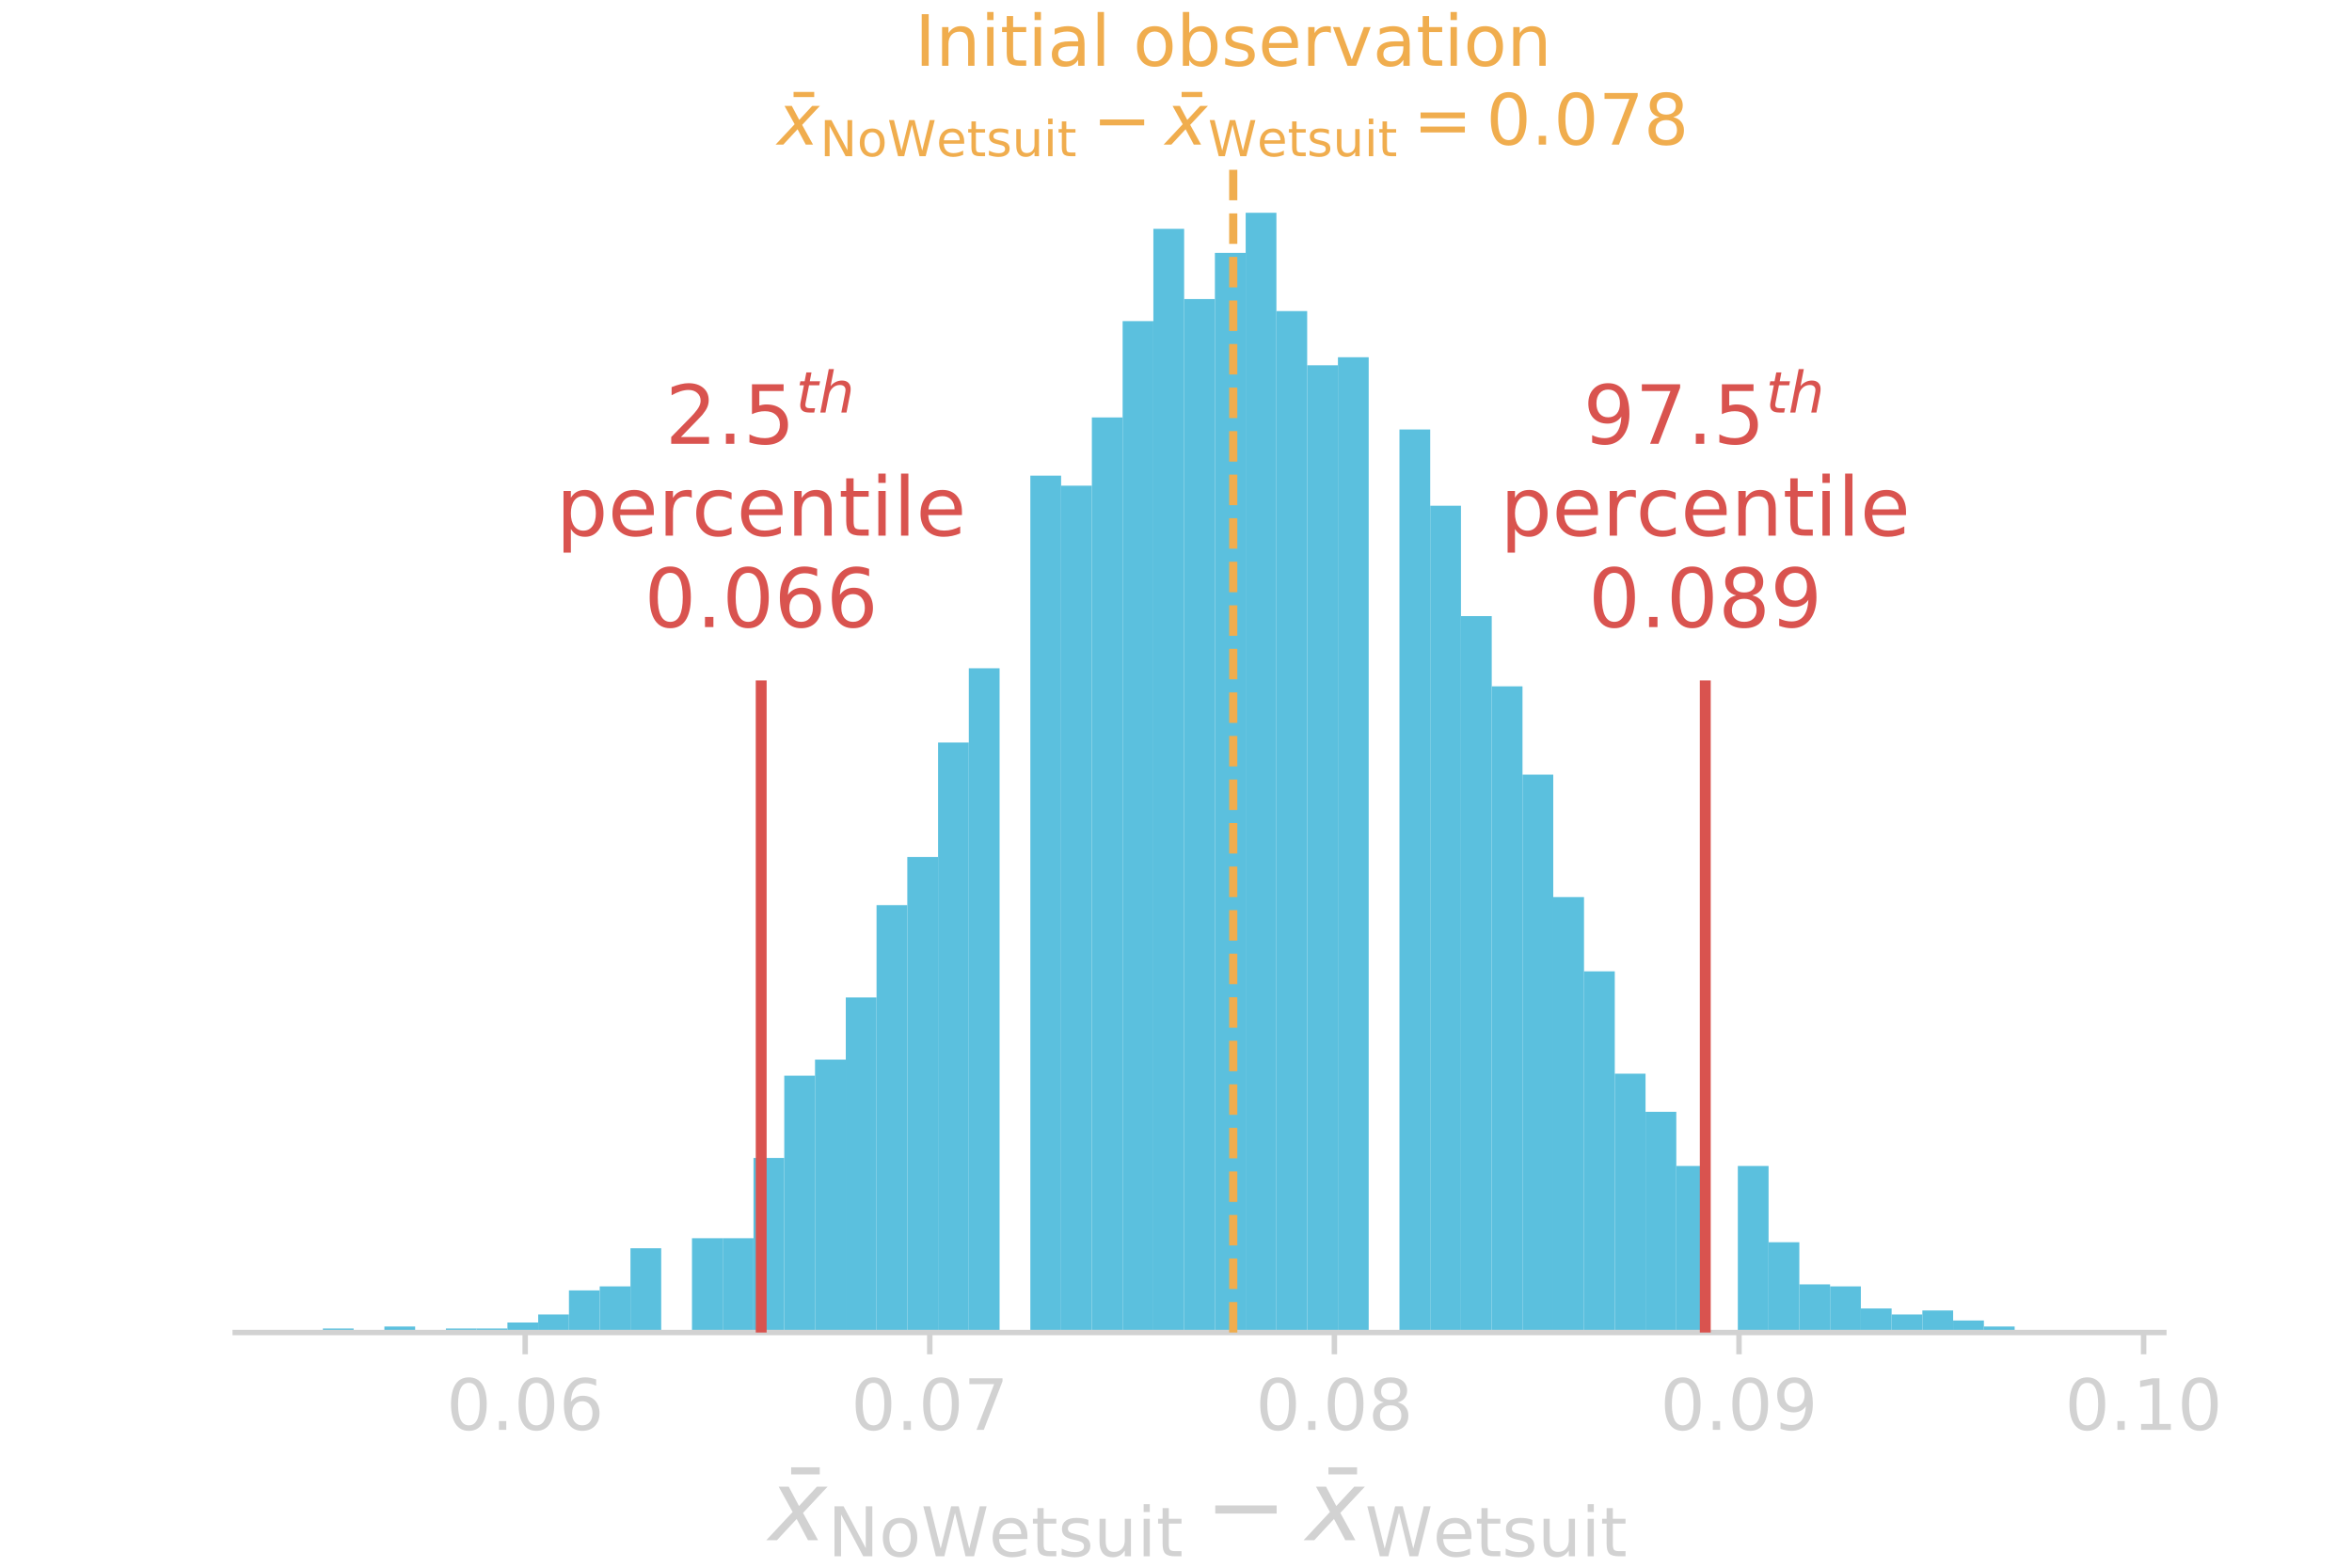 <?xml version="1.0" encoding="utf-8" standalone="no"?>
<!DOCTYPE svg PUBLIC "-//W3C//DTD SVG 1.1//EN"
  "http://www.w3.org/Graphics/SVG/1.1/DTD/svg11.dtd">
<!-- Created with matplotlib (http://matplotlib.org/) -->
<svg height="288pt" version="1.1" viewBox="0 0 432 288" width="432pt" xmlns="http://www.w3.org/2000/svg" xmlns:xlink="http://www.w3.org/1999/xlink">
 <defs>
  <style type="text/css">
*{stroke-linecap:butt;stroke-linejoin:round;}
  </style>
 </defs>
 <g id="figure_1">
  <g id="patch_1">
   <path d="M 0 288 
L 432 288 
L 432 0 
L 0 0 
z
" style="fill:none;"/>
  </g>
  <g id="axes_1">
   <g id="patch_2">
    <path d="M 43.2 244.8 
L 397.44 244.8 
L 397.44 28.8 
L 43.2 28.8 
z
" style="fill:none;"/>
   </g>
   <g id="patch_3">
    <path clip-path="url(#pc196cb307c)" d="M 59.302 244.8 
L 64.952 244.8 
L 64.952 244.063 
L 59.302 244.063 
z
" style="fill:#5bc0de;"/>
   </g>
   <g id="patch_4">
    <path clip-path="url(#pc196cb307c)" d="M 64.952 244.8 
L 70.601 244.8 
L 70.601 244.8 
L 64.952 244.8 
z
" style="fill:#5bc0de;"/>
   </g>
   <g id="patch_5">
    <path clip-path="url(#pc196cb307c)" d="M 70.601 244.8 
L 76.251 244.8 
L 76.251 243.694 
L 70.601 243.694 
z
" style="fill:#5bc0de;"/>
   </g>
   <g id="patch_6">
    <path clip-path="url(#pc196cb307c)" d="M 76.251 244.8 
L 81.901 244.8 
L 81.901 244.431 
L 76.251 244.431 
z
" style="fill:#5bc0de;"/>
   </g>
   <g id="patch_7">
    <path clip-path="url(#pc196cb307c)" d="M 81.901 244.8 
L 87.551 244.8 
L 87.551 244.063 
L 81.901 244.063 
z
" style="fill:#5bc0de;"/>
   </g>
   <g id="patch_8">
    <path clip-path="url(#pc196cb307c)" d="M 87.551 244.8 
L 93.2 244.8 
L 93.2 244.063 
L 87.551 244.063 
z
" style="fill:#5bc0de;"/>
   </g>
   <g id="patch_9">
    <path clip-path="url(#pc196cb307c)" d="M 93.2 244.8 
L 98.85 244.8 
L 98.85 242.957 
L 93.2 242.957 
z
" style="fill:#5bc0de;"/>
   </g>
   <g id="patch_10">
    <path clip-path="url(#pc196cb307c)" d="M 98.85 244.8 
L 104.5 244.8 
L 104.5 241.482 
L 98.85 241.482 
z
" style="fill:#5bc0de;"/>
   </g>
   <g id="patch_11">
    <path clip-path="url(#pc196cb307c)" d="M 104.5 244.8 
L 110.15 244.8 
L 110.15 237.058 
L 104.5 237.058 
z
" style="fill:#5bc0de;"/>
   </g>
   <g id="patch_12">
    <path clip-path="url(#pc196cb307c)" d="M 110.15 244.8 
L 115.799 244.8 
L 115.799 236.321 
L 110.15 236.321 
z
" style="fill:#5bc0de;"/>
   </g>
   <g id="patch_13">
    <path clip-path="url(#pc196cb307c)" d="M 115.799 244.8 
L 121.449 244.8 
L 121.449 229.316 
L 115.799 229.316 
z
" style="fill:#5bc0de;"/>
   </g>
   <g id="patch_14">
    <path clip-path="url(#pc196cb307c)" d="M 121.449 244.8 
L 127.099 244.8 
L 127.099 244.8 
L 121.449 244.8 
z
" style="fill:#5bc0de;"/>
   </g>
   <g id="patch_15">
    <path clip-path="url(#pc196cb307c)" d="M 127.099 244.8 
L 132.749 244.8 
L 132.749 227.473 
L 127.099 227.473 
z
" style="fill:#5bc0de;"/>
   </g>
   <g id="patch_16">
    <path clip-path="url(#pc196cb307c)" d="M 132.749 244.8 
L 138.398 244.8 
L 138.398 227.473 
L 132.749 227.473 
z
" style="fill:#5bc0de;"/>
   </g>
   <g id="patch_17">
    <path clip-path="url(#pc196cb307c)" d="M 138.398 244.8 
L 144.048 244.8 
L 144.048 212.726 
L 138.398 212.726 
z
" style="fill:#5bc0de;"/>
   </g>
   <g id="patch_18">
    <path clip-path="url(#pc196cb307c)" d="M 144.048 244.8 
L 149.698 244.8 
L 149.698 197.611 
L 144.048 197.611 
z
" style="fill:#5bc0de;"/>
   </g>
   <g id="patch_19">
    <path clip-path="url(#pc196cb307c)" d="M 149.698 244.8 
L 155.348 244.8 
L 155.348 194.662 
L 149.698 194.662 
z
" style="fill:#5bc0de;"/>
   </g>
   <g id="patch_20">
    <path clip-path="url(#pc196cb307c)" d="M 155.348 244.8 
L 160.998 244.8 
L 160.998 183.233 
L 155.348 183.233 
z
" style="fill:#5bc0de;"/>
   </g>
   <g id="patch_21">
    <path clip-path="url(#pc196cb307c)" d="M 160.998 244.8 
L 166.647 244.8 
L 166.647 166.275 
L 160.998 166.275 
z
" style="fill:#5bc0de;"/>
   </g>
   <g id="patch_22">
    <path clip-path="url(#pc196cb307c)" d="M 166.647 244.8 
L 172.297 244.8 
L 172.297 157.427 
L 166.647 157.427 
z
" style="fill:#5bc0de;"/>
   </g>
   <g id="patch_23">
    <path clip-path="url(#pc196cb307c)" d="M 172.297 244.8 
L 177.947 244.8 
L 177.947 136.413 
L 172.297 136.413 
z
" style="fill:#5bc0de;"/>
   </g>
   <g id="patch_24">
    <path clip-path="url(#pc196cb307c)" d="M 177.947 244.8 
L 183.597 244.8 
L 183.597 122.772 
L 177.947 122.772 
z
" style="fill:#5bc0de;"/>
   </g>
   <g id="patch_25">
    <path clip-path="url(#pc196cb307c)" d="M 183.597 244.8 
L 189.246 244.8 
L 189.246 244.8 
L 183.597 244.8 
z
" style="fill:#5bc0de;"/>
   </g>
   <g id="patch_26">
    <path clip-path="url(#pc196cb307c)" d="M 189.246 244.8 
L 194.896 244.8 
L 194.896 87.381 
L 189.246 87.381 
z
" style="fill:#5bc0de;"/>
   </g>
   <g id="patch_27">
    <path clip-path="url(#pc196cb307c)" d="M 194.896 244.8 
L 200.546 244.8 
L 200.546 89.224 
L 194.896 89.224 
z
" style="fill:#5bc0de;"/>
   </g>
   <g id="patch_28">
    <path clip-path="url(#pc196cb307c)" d="M 200.546 244.8 
L 206.196 244.8 
L 206.196 76.689 
L 200.546 76.689 
z
" style="fill:#5bc0de;"/>
   </g>
   <g id="patch_29">
    <path clip-path="url(#pc196cb307c)" d="M 206.196 244.8 
L 211.845 244.8 
L 211.845 58.994 
L 206.196 58.994 
z
" style="fill:#5bc0de;"/>
   </g>
   <g id="patch_30">
    <path clip-path="url(#pc196cb307c)" d="M 211.845 244.8 
L 217.495 244.8 
L 217.495 42.035 
L 211.845 42.035 
z
" style="fill:#5bc0de;"/>
   </g>
   <g id="patch_31">
    <path clip-path="url(#pc196cb307c)" d="M 217.495 244.8 
L 223.145 244.8 
L 223.145 54.938 
L 217.495 54.938 
z
" style="fill:#5bc0de;"/>
   </g>
   <g id="patch_32">
    <path clip-path="url(#pc196cb307c)" d="M 223.145 244.8 
L 228.795 244.8 
L 228.795 46.459 
L 223.145 46.459 
z
" style="fill:#5bc0de;"/>
   </g>
   <g id="patch_33">
    <path clip-path="url(#pc196cb307c)" d="M 228.795 244.8 
L 234.444 244.8 
L 234.444 39.086 
L 228.795 39.086 
z
" style="fill:#5bc0de;"/>
   </g>
   <g id="patch_34">
    <path clip-path="url(#pc196cb307c)" d="M 234.444 244.8 
L 240.094 244.8 
L 240.094 57.15 
L 234.444 57.15 
z
" style="fill:#5bc0de;"/>
   </g>
   <g id="patch_35">
    <path clip-path="url(#pc196cb307c)" d="M 240.094 244.8 
L 245.744 244.8 
L 245.744 67.104 
L 240.094 67.104 
z
" style="fill:#5bc0de;"/>
   </g>
   <g id="patch_36">
    <path clip-path="url(#pc196cb307c)" d="M 245.744 244.8 
L 251.394 244.8 
L 251.394 65.629 
L 245.744 65.629 
z
" style="fill:#5bc0de;"/>
   </g>
   <g id="patch_37">
    <path clip-path="url(#pc196cb307c)" d="M 251.394 244.8 
L 257.043 244.8 
L 257.043 244.8 
L 251.394 244.8 
z
" style="fill:#5bc0de;"/>
   </g>
   <g id="patch_38">
    <path clip-path="url(#pc196cb307c)" d="M 257.043 244.8 
L 262.693 244.8 
L 262.693 78.901 
L 257.043 78.901 
z
" style="fill:#5bc0de;"/>
   </g>
   <g id="patch_39">
    <path clip-path="url(#pc196cb307c)" d="M 262.693 244.8 
L 268.343 244.8 
L 268.343 92.911 
L 262.693 92.911 
z
" style="fill:#5bc0de;"/>
   </g>
   <g id="patch_40">
    <path clip-path="url(#pc196cb307c)" d="M 268.343 244.8 
L 273.993 244.8 
L 273.993 113.187 
L 268.343 113.187 
z
" style="fill:#5bc0de;"/>
   </g>
   <g id="patch_41">
    <path clip-path="url(#pc196cb307c)" d="M 273.993 244.8 
L 279.642 244.8 
L 279.642 126.09 
L 273.993 126.09 
z
" style="fill:#5bc0de;"/>
   </g>
   <g id="patch_42">
    <path clip-path="url(#pc196cb307c)" d="M 279.642 244.8 
L 285.292 244.8 
L 285.292 142.312 
L 279.642 142.312 
z
" style="fill:#5bc0de;"/>
   </g>
   <g id="patch_43">
    <path clip-path="url(#pc196cb307c)" d="M 285.292 244.8 
L 290.942 244.8 
L 290.942 164.8 
L 285.292 164.8 
z
" style="fill:#5bc0de;"/>
   </g>
   <g id="patch_44">
    <path clip-path="url(#pc196cb307c)" d="M 290.942 244.8 
L 296.592 244.8 
L 296.592 178.441 
L 290.942 178.441 
z
" style="fill:#5bc0de;"/>
   </g>
   <g id="patch_45">
    <path clip-path="url(#pc196cb307c)" d="M 296.592 244.8 
L 302.242 244.8 
L 302.242 197.242 
L 296.592 197.242 
z
" style="fill:#5bc0de;"/>
   </g>
   <g id="patch_46">
    <path clip-path="url(#pc196cb307c)" d="M 302.242 244.8 
L 307.891 244.8 
L 307.891 204.247 
L 302.242 204.247 
z
" style="fill:#5bc0de;"/>
   </g>
   <g id="patch_47">
    <path clip-path="url(#pc196cb307c)" d="M 307.891 244.8 
L 313.541 244.8 
L 313.541 214.201 
L 307.891 214.201 
z
" style="fill:#5bc0de;"/>
   </g>
   <g id="patch_48">
    <path clip-path="url(#pc196cb307c)" d="M 313.541 244.8 
L 319.191 244.8 
L 319.191 244.8 
L 313.541 244.8 
z
" style="fill:#5bc0de;"/>
   </g>
   <g id="patch_49">
    <path clip-path="url(#pc196cb307c)" d="M 319.191 244.8 
L 324.841 244.8 
L 324.841 214.201 
L 319.191 214.201 
z
" style="fill:#5bc0de;"/>
   </g>
   <g id="patch_50">
    <path clip-path="url(#pc196cb307c)" d="M 324.841 244.8 
L 330.49 244.8 
L 330.49 228.21 
L 324.841 228.21 
z
" style="fill:#5bc0de;"/>
   </g>
   <g id="patch_51">
    <path clip-path="url(#pc196cb307c)" d="M 330.49 244.8 
L 336.14 244.8 
L 336.14 235.952 
L 330.49 235.952 
z
" style="fill:#5bc0de;"/>
   </g>
   <g id="patch_52">
    <path clip-path="url(#pc196cb307c)" d="M 336.14 244.8 
L 341.79 244.8 
L 341.79 236.321 
L 336.14 236.321 
z
" style="fill:#5bc0de;"/>
   </g>
   <g id="patch_53">
    <path clip-path="url(#pc196cb307c)" d="M 341.79 244.8 
L 347.44 244.8 
L 347.44 240.376 
L 341.79 240.376 
z
" style="fill:#5bc0de;"/>
   </g>
   <g id="patch_54">
    <path clip-path="url(#pc196cb307c)" d="M 347.44 244.8 
L 353.089 244.8 
L 353.089 241.482 
L 347.44 241.482 
z
" style="fill:#5bc0de;"/>
   </g>
   <g id="patch_55">
    <path clip-path="url(#pc196cb307c)" d="M 353.089 244.8 
L 358.739 244.8 
L 358.739 240.745 
L 353.089 240.745 
z
" style="fill:#5bc0de;"/>
   </g>
   <g id="patch_56">
    <path clip-path="url(#pc196cb307c)" d="M 358.739 244.8 
L 364.389 244.8 
L 364.389 242.588 
L 358.739 242.588 
z
" style="fill:#5bc0de;"/>
   </g>
   <g id="patch_57">
    <path clip-path="url(#pc196cb307c)" d="M 364.389 244.8 
L 370.039 244.8 
L 370.039 243.694 
L 364.389 243.694 
z
" style="fill:#5bc0de;"/>
   </g>
   <g id="patch_58">
    <path clip-path="url(#pc196cb307c)" d="M 370.039 244.8 
L 375.688 244.8 
L 375.688 244.431 
L 370.039 244.431 
z
" style="fill:#5bc0de;"/>
   </g>
   <g id="patch_59">
    <path clip-path="url(#pc196cb307c)" d="M 375.688 244.8 
L 381.338 244.8 
L 381.338 244.431 
L 375.688 244.431 
z
" style="fill:#5bc0de;"/>
   </g>
   <g id="matplotlib.axis_1">
    <g id="xtick_1">
     <g id="line2d_1">
      <defs>
       <path d="M 0 0 
L 0 4 
" id="me7a014f321" style="stroke:#d2d2d2;"/>
      </defs>
      <g>
       <use style="fill:#d2d2d2;stroke:#d2d2d2;" x="96.46" xlink:href="#me7a014f321" y="244.8"/>
      </g>
     </g>
     <g id="text_1">
      <!-- 0.06 -->
      <defs>
       <path d="M 31.781 66.406 
Q 24.172 66.406 20.328 58.906 
Q 16.5 51.422 16.5 36.375 
Q 16.5 21.391 20.328 13.891 
Q 24.172 6.391 31.781 6.391 
Q 39.453 6.391 43.281 13.891 
Q 47.125 21.391 47.125 36.375 
Q 47.125 51.422 43.281 58.906 
Q 39.453 66.406 31.781 66.406 
M 31.781 74.219 
Q 44.047 74.219 50.516 64.516 
Q 56.984 54.828 56.984 36.375 
Q 56.984 17.969 50.516 8.266 
Q 44.047 -1.422 31.781 -1.422 
Q 19.531 -1.422 13.062 8.266 
Q 6.594 17.969 6.594 36.375 
Q 6.594 54.828 13.062 64.516 
Q 19.531 74.219 31.781 74.219 
" id="DejaVuSans-30"/>
       <path d="M 10.688 12.406 
L 21 12.406 
L 21 0 
L 10.688 0 
z
" id="DejaVuSans-2e"/>
       <path d="M 33.016 40.375 
Q 26.375 40.375 22.484 35.828 
Q 18.609 31.297 18.609 23.391 
Q 18.609 15.531 22.484 10.953 
Q 26.375 6.391 33.016 6.391 
Q 39.656 6.391 43.531 10.953 
Q 47.406 15.531 47.406 23.391 
Q 47.406 31.297 43.531 35.828 
Q 39.656 40.375 33.016 40.375 
M 52.594 71.297 
L 52.594 62.312 
Q 48.875 64.062 45.094 64.984 
Q 41.312 65.922 37.594 65.922 
Q 27.828 65.922 22.672 59.328 
Q 17.531 52.734 16.797 39.406 
Q 19.672 43.656 24.016 45.922 
Q 28.375 48.188 33.594 48.188 
Q 44.578 48.188 50.953 41.516 
Q 57.328 34.859 57.328 23.391 
Q 57.328 12.156 50.688 5.359 
Q 44.047 -1.422 33.016 -1.422 
Q 20.359 -1.422 13.672 8.266 
Q 6.984 17.969 6.984 36.375 
Q 6.984 53.656 15.188 63.938 
Q 23.391 74.219 37.203 74.219 
Q 40.922 74.219 44.703 73.484 
Q 48.484 72.75 52.594 71.297 
" id="DejaVuSans-36"/>
      </defs>
      <g style="fill:#d2d2d2;" transform="translate(81.987 262.678)scale(0.13 -0.13)">
       <use xlink:href="#DejaVuSans-30"/>
       <use x="63.623" xlink:href="#DejaVuSans-2e"/>
       <use x="95.41" xlink:href="#DejaVuSans-30"/>
       <use x="159.033" xlink:href="#DejaVuSans-36"/>
      </g>
     </g>
    </g>
    <g id="xtick_2">
     <g id="line2d_2">
      <g>
       <use style="fill:#d2d2d2;stroke:#d2d2d2;" x="170.776" xlink:href="#me7a014f321" y="244.8"/>
      </g>
     </g>
     <g id="text_2">
      <!-- 0.07 -->
      <defs>
       <path d="M 8.203 72.906 
L 55.078 72.906 
L 55.078 68.703 
L 28.609 0 
L 18.312 0 
L 43.219 64.594 
L 8.203 64.594 
z
" id="DejaVuSans-37"/>
      </defs>
      <g style="fill:#d2d2d2;" transform="translate(156.303 262.678)scale(0.13 -0.13)">
       <use xlink:href="#DejaVuSans-30"/>
       <use x="63.623" xlink:href="#DejaVuSans-2e"/>
       <use x="95.41" xlink:href="#DejaVuSans-30"/>
       <use x="159.033" xlink:href="#DejaVuSans-37"/>
      </g>
     </g>
    </g>
    <g id="xtick_3">
     <g id="line2d_3">
      <g>
       <use style="fill:#d2d2d2;stroke:#d2d2d2;" x="245.092" xlink:href="#me7a014f321" y="244.8"/>
      </g>
     </g>
     <g id="text_3">
      <!-- 0.08 -->
      <defs>
       <path d="M 31.781 34.625 
Q 24.75 34.625 20.719 30.859 
Q 16.703 27.094 16.703 20.516 
Q 16.703 13.922 20.719 10.156 
Q 24.75 6.391 31.781 6.391 
Q 38.812 6.391 42.859 10.172 
Q 46.922 13.969 46.922 20.516 
Q 46.922 27.094 42.891 30.859 
Q 38.875 34.625 31.781 34.625 
M 21.922 38.812 
Q 15.578 40.375 12.031 44.719 
Q 8.5 49.078 8.5 55.328 
Q 8.5 64.062 14.719 69.141 
Q 20.953 74.219 31.781 74.219 
Q 42.672 74.219 48.875 69.141 
Q 55.078 64.062 55.078 55.328 
Q 55.078 49.078 51.531 44.719 
Q 48 40.375 41.703 38.812 
Q 48.828 37.156 52.797 32.312 
Q 56.781 27.484 56.781 20.516 
Q 56.781 9.906 50.312 4.234 
Q 43.844 -1.422 31.781 -1.422 
Q 19.734 -1.422 13.25 4.234 
Q 6.781 9.906 6.781 20.516 
Q 6.781 27.484 10.781 32.312 
Q 14.797 37.156 21.922 38.812 
M 18.312 54.391 
Q 18.312 48.734 21.844 45.562 
Q 25.391 42.391 31.781 42.391 
Q 38.141 42.391 41.719 45.562 
Q 45.312 48.734 45.312 54.391 
Q 45.312 60.062 41.719 63.234 
Q 38.141 66.406 31.781 66.406 
Q 25.391 66.406 21.844 63.234 
Q 18.312 60.062 18.312 54.391 
" id="DejaVuSans-38"/>
      </defs>
      <g style="fill:#d2d2d2;" transform="translate(230.619 262.678)scale(0.13 -0.13)">
       <use xlink:href="#DejaVuSans-30"/>
       <use x="63.623" xlink:href="#DejaVuSans-2e"/>
       <use x="95.41" xlink:href="#DejaVuSans-30"/>
       <use x="159.033" xlink:href="#DejaVuSans-38"/>
      </g>
     </g>
    </g>
    <g id="xtick_4">
     <g id="line2d_4">
      <g>
       <use style="fill:#d2d2d2;stroke:#d2d2d2;" x="319.408" xlink:href="#me7a014f321" y="244.8"/>
      </g>
     </g>
     <g id="text_4">
      <!-- 0.09 -->
      <defs>
       <path d="M 10.984 1.516 
L 10.984 10.5 
Q 14.703 8.734 18.5 7.812 
Q 22.312 6.891 25.984 6.891 
Q 35.75 6.891 40.891 13.453 
Q 46.047 20.016 46.781 33.406 
Q 43.953 29.203 39.594 26.953 
Q 35.25 24.703 29.984 24.703 
Q 19.047 24.703 12.672 31.312 
Q 6.297 37.938 6.297 49.422 
Q 6.297 60.641 12.938 67.422 
Q 19.578 74.219 30.609 74.219 
Q 43.266 74.219 49.922 64.516 
Q 56.594 54.828 56.594 36.375 
Q 56.594 19.141 48.406 8.859 
Q 40.234 -1.422 26.422 -1.422 
Q 22.703 -1.422 18.891 -0.688 
Q 15.094 0.047 10.984 1.516 
M 30.609 32.422 
Q 37.25 32.422 41.125 36.953 
Q 45.016 41.5 45.016 49.422 
Q 45.016 57.281 41.125 61.844 
Q 37.25 66.406 30.609 66.406 
Q 23.969 66.406 20.094 61.844 
Q 16.219 57.281 16.219 49.422 
Q 16.219 41.5 20.094 36.953 
Q 23.969 32.422 30.609 32.422 
" id="DejaVuSans-39"/>
      </defs>
      <g style="fill:#d2d2d2;" transform="translate(304.935 262.678)scale(0.13 -0.13)">
       <use xlink:href="#DejaVuSans-30"/>
       <use x="63.623" xlink:href="#DejaVuSans-2e"/>
       <use x="95.41" xlink:href="#DejaVuSans-30"/>
       <use x="159.033" xlink:href="#DejaVuSans-39"/>
      </g>
     </g>
    </g>
    <g id="xtick_5">
     <g id="line2d_5">
      <g>
       <use style="fill:#d2d2d2;stroke:#d2d2d2;" x="393.724" xlink:href="#me7a014f321" y="244.8"/>
      </g>
     </g>
     <g id="text_5">
      <!-- 0.10 -->
      <defs>
       <path d="M 12.406 8.297 
L 28.516 8.297 
L 28.516 63.922 
L 10.984 60.406 
L 10.984 69.391 
L 28.422 72.906 
L 38.281 72.906 
L 38.281 8.297 
L 54.391 8.297 
L 54.391 0 
L 12.406 0 
z
" id="DejaVuSans-31"/>
      </defs>
      <g style="fill:#d2d2d2;" transform="translate(379.252 262.678)scale(0.13 -0.13)">
       <use xlink:href="#DejaVuSans-30"/>
       <use x="63.623" xlink:href="#DejaVuSans-2e"/>
       <use x="95.41" xlink:href="#DejaVuSans-31"/>
       <use x="159.033" xlink:href="#DejaVuSans-30"/>
      </g>
     </g>
    </g>
    <g id="text_6">
     <!-- $\bar{x}_{\mathrm{No Wetsuit}}-\bar{x}_{\mathrm{Wetsuit}}$ -->
     <defs>
      <path d="M -39.344 74.516 
L -10.156 74.516 
L -10.156 67.281 
L -39.344 67.281 
z
" id="DejaVuSans-304"/>
      <path d="M 60.016 54.688 
L 34.906 27.875 
L 50.297 0 
L 39.984 0 
L 28.422 21.688 
L 8.297 0 
L -2.594 0 
L 24.312 28.812 
L 10.016 54.688 
L 20.312 54.688 
L 30.812 34.906 
L 49.125 54.688 
z
" id="DejaVuSans-Oblique-78"/>
      <path d="M 9.812 72.906 
L 23.094 72.906 
L 55.422 11.922 
L 55.422 72.906 
L 64.984 72.906 
L 64.984 0 
L 51.703 0 
L 19.391 60.984 
L 19.391 0 
L 9.812 0 
z
" id="DejaVuSans-4e"/>
      <path d="M 30.609 48.391 
Q 23.391 48.391 19.188 42.75 
Q 14.984 37.109 14.984 27.297 
Q 14.984 17.484 19.156 11.844 
Q 23.344 6.203 30.609 6.203 
Q 37.797 6.203 41.984 11.859 
Q 46.188 17.531 46.188 27.297 
Q 46.188 37.016 41.984 42.703 
Q 37.797 48.391 30.609 48.391 
M 30.609 56 
Q 42.328 56 49.016 48.375 
Q 55.719 40.766 55.719 27.297 
Q 55.719 13.875 49.016 6.219 
Q 42.328 -1.422 30.609 -1.422 
Q 18.844 -1.422 12.172 6.219 
Q 5.516 13.875 5.516 27.297 
Q 5.516 40.766 12.172 48.375 
Q 18.844 56 30.609 56 
" id="DejaVuSans-6f"/>
      <path d="M 3.328 72.906 
L 13.281 72.906 
L 28.609 11.281 
L 43.891 72.906 
L 54.984 72.906 
L 70.312 11.281 
L 85.594 72.906 
L 95.609 72.906 
L 77.297 0 
L 64.891 0 
L 49.516 63.281 
L 33.984 0 
L 21.578 0 
z
" id="DejaVuSans-57"/>
      <path d="M 56.203 29.594 
L 56.203 25.203 
L 14.891 25.203 
Q 15.484 15.922 20.484 11.062 
Q 25.484 6.203 34.422 6.203 
Q 39.594 6.203 44.453 7.469 
Q 49.312 8.734 54.109 11.281 
L 54.109 2.781 
Q 49.266 0.734 44.188 -0.344 
Q 39.109 -1.422 33.891 -1.422 
Q 20.797 -1.422 13.156 6.188 
Q 5.516 13.812 5.516 26.812 
Q 5.516 40.234 12.766 48.109 
Q 20.016 56 32.328 56 
Q 43.359 56 49.781 48.891 
Q 56.203 41.797 56.203 29.594 
M 47.219 32.234 
Q 47.125 39.594 43.094 43.984 
Q 39.062 48.391 32.422 48.391 
Q 24.906 48.391 20.391 44.141 
Q 15.875 39.891 15.188 32.172 
z
" id="DejaVuSans-65"/>
      <path d="M 18.312 70.219 
L 18.312 54.688 
L 36.812 54.688 
L 36.812 47.703 
L 18.312 47.703 
L 18.312 18.016 
Q 18.312 11.328 20.141 9.422 
Q 21.969 7.516 27.594 7.516 
L 36.812 7.516 
L 36.812 0 
L 27.594 0 
Q 17.188 0 13.234 3.875 
Q 9.281 7.766 9.281 18.016 
L 9.281 47.703 
L 2.688 47.703 
L 2.688 54.688 
L 9.281 54.688 
L 9.281 70.219 
z
" id="DejaVuSans-74"/>
      <path d="M 44.281 53.078 
L 44.281 44.578 
Q 40.484 46.531 36.375 47.5 
Q 32.281 48.484 27.875 48.484 
Q 21.188 48.484 17.844 46.438 
Q 14.5 44.391 14.5 40.281 
Q 14.5 37.156 16.891 35.375 
Q 19.281 33.594 26.516 31.984 
L 29.594 31.297 
Q 39.156 29.25 43.188 25.516 
Q 47.219 21.781 47.219 15.094 
Q 47.219 7.469 41.188 3.016 
Q 35.156 -1.422 24.609 -1.422 
Q 20.219 -1.422 15.453 -0.562 
Q 10.688 0.297 5.422 2 
L 5.422 11.281 
Q 10.406 8.688 15.234 7.391 
Q 20.062 6.109 24.812 6.109 
Q 31.156 6.109 34.562 8.281 
Q 37.984 10.453 37.984 14.406 
Q 37.984 18.062 35.516 20.016 
Q 33.062 21.969 24.703 23.781 
L 21.578 24.516 
Q 13.234 26.266 9.516 29.906 
Q 5.812 33.547 5.812 39.891 
Q 5.812 47.609 11.281 51.797 
Q 16.75 56 26.812 56 
Q 31.781 56 36.172 55.266 
Q 40.578 54.547 44.281 53.078 
" id="DejaVuSans-73"/>
      <path d="M 8.5 21.578 
L 8.5 54.688 
L 17.484 54.688 
L 17.484 21.922 
Q 17.484 14.156 20.5 10.266 
Q 23.531 6.391 29.594 6.391 
Q 36.859 6.391 41.078 11.031 
Q 45.312 15.672 45.312 23.688 
L 45.312 54.688 
L 54.297 54.688 
L 54.297 0 
L 45.312 0 
L 45.312 8.406 
Q 42.047 3.422 37.719 1 
Q 33.406 -1.422 27.688 -1.422 
Q 18.266 -1.422 13.375 4.438 
Q 8.5 10.297 8.5 21.578 
M 31.109 56 
z
" id="DejaVuSans-75"/>
      <path d="M 9.422 54.688 
L 18.406 54.688 
L 18.406 0 
L 9.422 0 
z
M 9.422 75.984 
L 18.406 75.984 
L 18.406 64.594 
L 9.422 64.594 
z
" id="DejaVuSans-69"/>
      <path d="M 10.594 35.5 
L 73.188 35.5 
L 73.188 27.203 
L 10.594 27.203 
z
" id="DejaVuSans-2212"/>
     </defs>
     <g style="fill:#d2d2d2;" transform="translate(141.21 283.059)scale(0.18 -0.18)">
      <use transform="translate(62.139 0.484)" xlink:href="#DejaVuSans-304"/>
      <use transform="translate(0 0.578)" xlink:href="#DejaVuSans-Oblique-78"/>
      <use transform="translate(60.137 -15.828)scale(0.7)" xlink:href="#DejaVuSans-4e"/>
      <use transform="translate(112.5 -15.828)scale(0.7)" xlink:href="#DejaVuSans-6f"/>
      <use transform="translate(155.327 -15.828)scale(0.7)" xlink:href="#DejaVuSans-57"/>
      <use transform="translate(224.541 -15.828)scale(0.7)" xlink:href="#DejaVuSans-65"/>
      <use transform="translate(267.607 -15.828)scale(0.7)" xlink:href="#DejaVuSans-74"/>
      <use transform="translate(295.054 -15.828)scale(0.7)" xlink:href="#DejaVuSans-73"/>
      <use transform="translate(331.523 -15.828)scale(0.7)" xlink:href="#DejaVuSans-75"/>
      <use transform="translate(375.889 -15.828)scale(0.7)" xlink:href="#DejaVuSans-69"/>
      <use transform="translate(395.337 -15.828)scale(0.7)" xlink:href="#DejaVuSans-74"/>
      <use transform="translate(445 0.578)" xlink:href="#DejaVuSans-2212"/>
      <use transform="translate(610.41 0.484)" xlink:href="#DejaVuSans-304"/>
      <use transform="translate(548.271 0.578)" xlink:href="#DejaVuSans-Oblique-78"/>
      <use transform="translate(608.408 -15.828)scale(0.7)" xlink:href="#DejaVuSans-57"/>
      <use transform="translate(677.622 -15.828)scale(0.7)" xlink:href="#DejaVuSans-65"/>
      <use transform="translate(720.688 -15.828)scale(0.7)" xlink:href="#DejaVuSans-74"/>
      <use transform="translate(748.135 -15.828)scale(0.7)" xlink:href="#DejaVuSans-73"/>
      <use transform="translate(784.604 -15.828)scale(0.7)" xlink:href="#DejaVuSans-75"/>
      <use transform="translate(828.97 -15.828)scale(0.7)" xlink:href="#DejaVuSans-69"/>
      <use transform="translate(848.418 -15.828)scale(0.7)" xlink:href="#DejaVuSans-74"/>
     </g>
    </g>
   </g>
   <g id="matplotlib.axis_2"/>
   <g id="patch_60">
    <path d="M 43.2 244.8 
L 397.44 244.8 
" style="fill:none;stroke:#d2d2d2;stroke-linecap:square;stroke-linejoin:miter;"/>
   </g>
  </g>
  <g id="axes_2">
   <g id="line2d_6">
    <path clip-path="url(#pc196cb307c)" d="M 226.513 244.8 
L 226.513 28.8 
" style="fill:none;stroke:#f0ad4e;stroke-dasharray:5.6,2.4;stroke-dashoffset:0;stroke-width:1.5;"/>
   </g>
   <g id="text_7">
    <!-- Initial observation -->
    <defs>
     <path d="M 9.812 72.906 
L 19.672 72.906 
L 19.672 0 
L 9.812 0 
z
" id="DejaVuSans-49"/>
     <path d="M 54.891 33.016 
L 54.891 0 
L 45.906 0 
L 45.906 32.719 
Q 45.906 40.484 42.875 44.328 
Q 39.844 48.188 33.797 48.188 
Q 26.516 48.188 22.312 43.547 
Q 18.109 38.922 18.109 30.906 
L 18.109 0 
L 9.078 0 
L 9.078 54.688 
L 18.109 54.688 
L 18.109 46.188 
Q 21.344 51.125 25.703 53.562 
Q 30.078 56 35.797 56 
Q 45.219 56 50.047 50.172 
Q 54.891 44.344 54.891 33.016 
" id="DejaVuSans-6e"/>
     <path d="M 34.281 27.484 
Q 23.391 27.484 19.188 25 
Q 14.984 22.516 14.984 16.5 
Q 14.984 11.719 18.141 8.906 
Q 21.297 6.109 26.703 6.109 
Q 34.188 6.109 38.703 11.406 
Q 43.219 16.703 43.219 25.484 
L 43.219 27.484 
z
M 52.203 31.203 
L 52.203 0 
L 43.219 0 
L 43.219 8.297 
Q 40.141 3.328 35.547 0.953 
Q 30.953 -1.422 24.312 -1.422 
Q 15.922 -1.422 10.953 3.297 
Q 6 8.016 6 15.922 
Q 6 25.141 12.172 29.828 
Q 18.359 34.516 30.609 34.516 
L 43.219 34.516 
L 43.219 35.406 
Q 43.219 41.609 39.141 45 
Q 35.062 48.391 27.688 48.391 
Q 23 48.391 18.547 47.266 
Q 14.109 46.141 10.016 43.891 
L 10.016 52.203 
Q 14.938 54.109 19.578 55.047 
Q 24.219 56 28.609 56 
Q 40.484 56 46.344 49.844 
Q 52.203 43.703 52.203 31.203 
" id="DejaVuSans-61"/>
     <path d="M 9.422 75.984 
L 18.406 75.984 
L 18.406 0 
L 9.422 0 
z
" id="DejaVuSans-6c"/>
     <path id="DejaVuSans-20"/>
     <path d="M 48.688 27.297 
Q 48.688 37.203 44.609 42.844 
Q 40.531 48.484 33.406 48.484 
Q 26.266 48.484 22.188 42.844 
Q 18.109 37.203 18.109 27.297 
Q 18.109 17.391 22.188 11.75 
Q 26.266 6.109 33.406 6.109 
Q 40.531 6.109 44.609 11.75 
Q 48.688 17.391 48.688 27.297 
M 18.109 46.391 
Q 20.953 51.266 25.266 53.625 
Q 29.594 56 35.594 56 
Q 45.562 56 51.781 48.094 
Q 58.016 40.188 58.016 27.297 
Q 58.016 14.406 51.781 6.484 
Q 45.562 -1.422 35.594 -1.422 
Q 29.594 -1.422 25.266 0.953 
Q 20.953 3.328 18.109 8.203 
L 18.109 0 
L 9.078 0 
L 9.078 75.984 
L 18.109 75.984 
z
" id="DejaVuSans-62"/>
     <path d="M 41.109 46.297 
Q 39.594 47.172 37.812 47.578 
Q 36.031 48 33.891 48 
Q 26.266 48 22.188 43.047 
Q 18.109 38.094 18.109 28.812 
L 18.109 0 
L 9.078 0 
L 9.078 54.688 
L 18.109 54.688 
L 18.109 46.188 
Q 20.953 51.172 25.484 53.578 
Q 30.031 56 36.531 56 
Q 37.453 56 38.578 55.875 
Q 39.703 55.766 41.062 55.516 
z
" id="DejaVuSans-72"/>
     <path d="M 2.984 54.688 
L 12.5 54.688 
L 29.594 8.797 
L 46.688 54.688 
L 56.203 54.688 
L 35.688 0 
L 23.484 0 
z
" id="DejaVuSans-76"/>
    </defs>
    <g style="fill:#f0ad4e;" transform="translate(168.019 12.083)scale(0.13 -0.13)">
     <use xlink:href="#DejaVuSans-49"/>
     <use x="29.492" xlink:href="#DejaVuSans-6e"/>
     <use x="92.871" xlink:href="#DejaVuSans-69"/>
     <use x="120.654" xlink:href="#DejaVuSans-74"/>
     <use x="159.863" xlink:href="#DejaVuSans-69"/>
     <use x="187.646" xlink:href="#DejaVuSans-61"/>
     <use x="248.926" xlink:href="#DejaVuSans-6c"/>
     <use x="276.709" xlink:href="#DejaVuSans-20"/>
     <use x="308.496" xlink:href="#DejaVuSans-6f"/>
     <use x="369.678" xlink:href="#DejaVuSans-62"/>
     <use x="433.154" xlink:href="#DejaVuSans-73"/>
     <use x="485.254" xlink:href="#DejaVuSans-65"/>
     <use x="546.777" xlink:href="#DejaVuSans-72"/>
     <use x="587.891" xlink:href="#DejaVuSans-76"/>
     <use x="647.07" xlink:href="#DejaVuSans-61"/>
     <use x="708.35" xlink:href="#DejaVuSans-74"/>
     <use x="747.559" xlink:href="#DejaVuSans-69"/>
     <use x="775.342" xlink:href="#DejaVuSans-6f"/>
     <use x="836.523" xlink:href="#DejaVuSans-6e"/>
    </g>
    <!-- $\bar{x}_{\mathrm{No Wetsuit}}-\bar{x}_{\mathrm{Wetsuit}}=0.078$ -->
    <defs>
     <path d="M 10.594 45.406 
L 73.188 45.406 
L 73.188 37.203 
L 10.594 37.203 
z
M 10.594 25.484 
L 73.188 25.484 
L 73.188 17.188 
L 10.594 17.188 
z
" id="DejaVuSans-3d"/>
    </defs>
    <g style="fill:#f0ad4e;" transform="translate(142.793 26.64)scale(0.13 -0.13)">
     <use transform="translate(62.139 0.484)" xlink:href="#DejaVuSans-304"/>
     <use transform="translate(0 0.578)" xlink:href="#DejaVuSans-Oblique-78"/>
     <use transform="translate(60.137 -15.828)scale(0.7)" xlink:href="#DejaVuSans-4e"/>
     <use transform="translate(112.5 -15.828)scale(0.7)" xlink:href="#DejaVuSans-6f"/>
     <use transform="translate(155.327 -15.828)scale(0.7)" xlink:href="#DejaVuSans-57"/>
     <use transform="translate(224.541 -15.828)scale(0.7)" xlink:href="#DejaVuSans-65"/>
     <use transform="translate(267.607 -15.828)scale(0.7)" xlink:href="#DejaVuSans-74"/>
     <use transform="translate(295.054 -15.828)scale(0.7)" xlink:href="#DejaVuSans-73"/>
     <use transform="translate(331.523 -15.828)scale(0.7)" xlink:href="#DejaVuSans-75"/>
     <use transform="translate(375.889 -15.828)scale(0.7)" xlink:href="#DejaVuSans-69"/>
     <use transform="translate(395.337 -15.828)scale(0.7)" xlink:href="#DejaVuSans-74"/>
     <use transform="translate(445 0.578)" xlink:href="#DejaVuSans-2212"/>
     <use transform="translate(610.41 0.484)" xlink:href="#DejaVuSans-304"/>
     <use transform="translate(548.271 0.578)" xlink:href="#DejaVuSans-Oblique-78"/>
     <use transform="translate(608.408 -15.828)scale(0.7)" xlink:href="#DejaVuSans-57"/>
     <use transform="translate(677.622 -15.828)scale(0.7)" xlink:href="#DejaVuSans-65"/>
     <use transform="translate(720.688 -15.828)scale(0.7)" xlink:href="#DejaVuSans-74"/>
     <use transform="translate(748.135 -15.828)scale(0.7)" xlink:href="#DejaVuSans-73"/>
     <use transform="translate(784.604 -15.828)scale(0.7)" xlink:href="#DejaVuSans-75"/>
     <use transform="translate(828.97 -15.828)scale(0.7)" xlink:href="#DejaVuSans-69"/>
     <use transform="translate(848.418 -15.828)scale(0.7)" xlink:href="#DejaVuSans-74"/>
     <use transform="translate(898.081 0.578)" xlink:href="#DejaVuSans-3d"/>
     <use transform="translate(1001.353 0.578)" xlink:href="#DejaVuSans-30"/>
     <use transform="translate(1064.976 0.578)" xlink:href="#DejaVuSans-2e"/>
     <use transform="translate(1096.763 0.578)" xlink:href="#DejaVuSans-30"/>
     <use transform="translate(1160.386 0.578)" xlink:href="#DejaVuSans-37"/>
     <use transform="translate(1224.009 0.578)" xlink:href="#DejaVuSans-38"/>
    </g>
   </g>
  </g>
  <g id="axes_3">
   <g id="line2d_7">
    <path clip-path="url(#pc196cb307c)" d="M 139.811 244.8 
L 139.811 126 
" style="fill:none;stroke:#d9534f;stroke-linecap:square;stroke-width:2;"/>
   </g>
   <g id="line2d_8">
    <path clip-path="url(#pc196cb307c)" d="M 313.215 244.8 
L 313.215 126 
" style="fill:none;stroke:#d9534f;stroke-linecap:square;stroke-width:2;"/>
   </g>
   <g id="text_8">
    <!-- 2.5$^{th}$ -->
    <defs>
     <path d="M 19.188 8.297 
L 53.609 8.297 
L 53.609 0 
L 7.328 0 
L 7.328 8.297 
Q 12.938 14.109 22.625 23.891 
Q 32.328 33.688 34.812 36.531 
Q 39.547 41.844 41.422 45.531 
Q 43.312 49.219 43.312 52.781 
Q 43.312 58.594 39.234 62.25 
Q 35.156 65.922 28.609 65.922 
Q 23.969 65.922 18.812 64.312 
Q 13.672 62.703 7.812 59.422 
L 7.812 69.391 
Q 13.766 71.781 18.938 73 
Q 24.125 74.219 28.422 74.219 
Q 39.75 74.219 46.484 68.547 
Q 53.219 62.891 53.219 53.422 
Q 53.219 48.922 51.531 44.891 
Q 49.859 40.875 45.406 35.406 
Q 44.188 33.984 37.641 27.219 
Q 31.109 20.453 19.188 8.297 
" id="DejaVuSans-32"/>
     <path d="M 10.797 72.906 
L 49.516 72.906 
L 49.516 64.594 
L 19.828 64.594 
L 19.828 46.734 
Q 21.969 47.469 24.109 47.828 
Q 26.266 48.188 28.422 48.188 
Q 40.625 48.188 47.75 41.5 
Q 54.891 34.812 54.891 23.391 
Q 54.891 11.625 47.562 5.094 
Q 40.234 -1.422 26.906 -1.422 
Q 22.312 -1.422 17.547 -0.641 
Q 12.797 0.141 7.719 1.703 
L 7.719 11.625 
Q 12.109 9.234 16.797 8.062 
Q 21.484 6.891 26.703 6.891 
Q 35.156 6.891 40.078 11.328 
Q 45.016 15.766 45.016 23.391 
Q 45.016 31 40.078 35.438 
Q 35.156 39.891 26.703 39.891 
Q 22.75 39.891 18.812 39.016 
Q 14.891 38.141 10.797 36.281 
z
" id="DejaVuSans-35"/>
     <path d="M 42.281 54.688 
L 40.922 47.703 
L 23 47.703 
L 17.188 18.016 
Q 16.891 16.359 16.75 15.234 
Q 16.609 14.109 16.609 13.484 
Q 16.609 10.359 18.484 8.938 
Q 20.359 7.516 24.516 7.516 
L 33.594 7.516 
L 32.078 0 
L 23.484 0 
Q 15.484 0 11.547 3.125 
Q 7.625 6.25 7.625 12.594 
Q 7.625 13.719 7.766 15.062 
Q 7.906 16.406 8.203 18.016 
L 14.016 47.703 
L 6.391 47.703 
L 7.812 54.688 
L 15.281 54.688 
L 18.312 70.219 
L 27.297 70.219 
L 24.312 54.688 
z
" id="DejaVuSans-Oblique-74"/>
     <path d="M 55.719 33.016 
L 49.312 0 
L 40.281 0 
L 46.688 32.672 
Q 47.125 34.969 47.359 36.719 
Q 47.609 38.484 47.609 39.5 
Q 47.609 43.609 45.016 45.891 
Q 42.438 48.188 37.797 48.188 
Q 30.562 48.188 25.266 43.297 
Q 19.969 38.422 18.406 30.328 
L 12.5 0 
L 3.516 0 
L 18.312 75.984 
L 27.297 75.984 
L 21.484 46.094 
Q 24.906 50.688 30.219 53.344 
Q 35.547 56 41.406 56 
Q 48.641 56 52.609 52.094 
Q 56.594 48.188 56.594 41.109 
Q 56.594 39.359 56.375 37.359 
Q 56.156 35.359 55.719 33.016 
" id="DejaVuSans-Oblique-68"/>
    </defs>
    <g style="fill:#d9534f;" transform="translate(122.186 81.607)scale(0.15 -0.15)">
     <use transform="translate(0 0.53)" xlink:href="#DejaVuSans-32"/>
     <use transform="translate(63.623 0.53)" xlink:href="#DejaVuSans-2e"/>
     <use transform="translate(95.41 0.53)" xlink:href="#DejaVuSans-35"/>
     <use transform="translate(159.99 38.811)scale(0.7)" xlink:href="#DejaVuSans-Oblique-74"/>
     <use transform="translate(187.437 38.811)scale(0.7)" xlink:href="#DejaVuSans-Oblique-68"/>
    </g>
    <!-- percentile -->
    <defs>
     <path d="M 18.109 8.203 
L 18.109 -20.797 
L 9.078 -20.797 
L 9.078 54.688 
L 18.109 54.688 
L 18.109 46.391 
Q 20.953 51.266 25.266 53.625 
Q 29.594 56 35.594 56 
Q 45.562 56 51.781 48.094 
Q 58.016 40.188 58.016 27.297 
Q 58.016 14.406 51.781 6.484 
Q 45.562 -1.422 35.594 -1.422 
Q 29.594 -1.422 25.266 0.953 
Q 20.953 3.328 18.109 8.203 
M 48.688 27.297 
Q 48.688 37.203 44.609 42.844 
Q 40.531 48.484 33.406 48.484 
Q 26.266 48.484 22.188 42.844 
Q 18.109 37.203 18.109 27.297 
Q 18.109 17.391 22.188 11.75 
Q 26.266 6.109 33.406 6.109 
Q 40.531 6.109 44.609 11.75 
Q 48.688 17.391 48.688 27.297 
" id="DejaVuSans-70"/>
     <path d="M 48.781 52.594 
L 48.781 44.188 
Q 44.969 46.297 41.141 47.344 
Q 37.312 48.391 33.406 48.391 
Q 24.656 48.391 19.812 42.844 
Q 14.984 37.312 14.984 27.297 
Q 14.984 17.281 19.812 11.734 
Q 24.656 6.203 33.406 6.203 
Q 37.312 6.203 41.141 7.25 
Q 44.969 8.297 48.781 10.406 
L 48.781 2.094 
Q 45.016 0.344 40.984 -0.531 
Q 36.969 -1.422 32.422 -1.422 
Q 20.062 -1.422 12.781 6.344 
Q 5.516 14.109 5.516 27.297 
Q 5.516 40.672 12.859 48.328 
Q 20.219 56 33.016 56 
Q 37.156 56 41.109 55.141 
Q 45.062 54.297 48.781 52.594 
" id="DejaVuSans-63"/>
    </defs>
    <g style="fill:#d9534f;" transform="translate(102.14 98.403)scale(0.15 -0.15)">
     <use xlink:href="#DejaVuSans-70"/>
     <use x="63.477" xlink:href="#DejaVuSans-65"/>
     <use x="125" xlink:href="#DejaVuSans-72"/>
     <use x="166.082" xlink:href="#DejaVuSans-63"/>
     <use x="221.062" xlink:href="#DejaVuSans-65"/>
     <use x="282.586" xlink:href="#DejaVuSans-6e"/>
     <use x="345.965" xlink:href="#DejaVuSans-74"/>
     <use x="385.174" xlink:href="#DejaVuSans-69"/>
     <use x="412.957" xlink:href="#DejaVuSans-6c"/>
     <use x="440.74" xlink:href="#DejaVuSans-65"/>
    </g>
    <!-- 0.066 -->
    <g style="fill:#d9534f;" transform="translate(118.34 115.2)scale(0.15 -0.15)">
     <use xlink:href="#DejaVuSans-30"/>
     <use x="63.623" xlink:href="#DejaVuSans-2e"/>
     <use x="95.41" xlink:href="#DejaVuSans-30"/>
     <use x="159.033" xlink:href="#DejaVuSans-36"/>
     <use x="222.656" xlink:href="#DejaVuSans-36"/>
    </g>
   </g>
   <g id="text_9">
    <!-- 97.5$^{th}$ -->
    <g style="fill:#d9534f;" transform="translate(290.79 81.607)scale(0.15 -0.15)">
     <use transform="translate(0 0.53)" xlink:href="#DejaVuSans-39"/>
     <use transform="translate(63.623 0.53)" xlink:href="#DejaVuSans-37"/>
     <use transform="translate(127.246 0.53)" xlink:href="#DejaVuSans-2e"/>
     <use transform="translate(159.033 0.53)" xlink:href="#DejaVuSans-35"/>
     <use transform="translate(223.613 38.811)scale(0.7)" xlink:href="#DejaVuSans-Oblique-74"/>
     <use transform="translate(251.06 38.811)scale(0.7)" xlink:href="#DejaVuSans-Oblique-68"/>
    </g>
    <!-- percentile -->
    <g style="fill:#d9534f;" transform="translate(275.544 98.403)scale(0.15 -0.15)">
     <use xlink:href="#DejaVuSans-70"/>
     <use x="63.477" xlink:href="#DejaVuSans-65"/>
     <use x="125" xlink:href="#DejaVuSans-72"/>
     <use x="166.082" xlink:href="#DejaVuSans-63"/>
     <use x="221.062" xlink:href="#DejaVuSans-65"/>
     <use x="282.586" xlink:href="#DejaVuSans-6e"/>
     <use x="345.965" xlink:href="#DejaVuSans-74"/>
     <use x="385.174" xlink:href="#DejaVuSans-69"/>
     <use x="412.957" xlink:href="#DejaVuSans-6c"/>
     <use x="440.74" xlink:href="#DejaVuSans-65"/>
    </g>
    <!-- 0.089 -->
    <g style="fill:#d9534f;" transform="translate(291.744 115.2)scale(0.15 -0.15)">
     <use xlink:href="#DejaVuSans-30"/>
     <use x="63.623" xlink:href="#DejaVuSans-2e"/>
     <use x="95.41" xlink:href="#DejaVuSans-30"/>
     <use x="159.033" xlink:href="#DejaVuSans-38"/>
     <use x="222.656" xlink:href="#DejaVuSans-39"/>
    </g>
   </g>
  </g>
 </g>
 <defs>
  <clipPath id="pc196cb307c">
   <rect height="216" width="354.24" x="43.2" y="28.8"/>
  </clipPath>
 </defs>
</svg>
